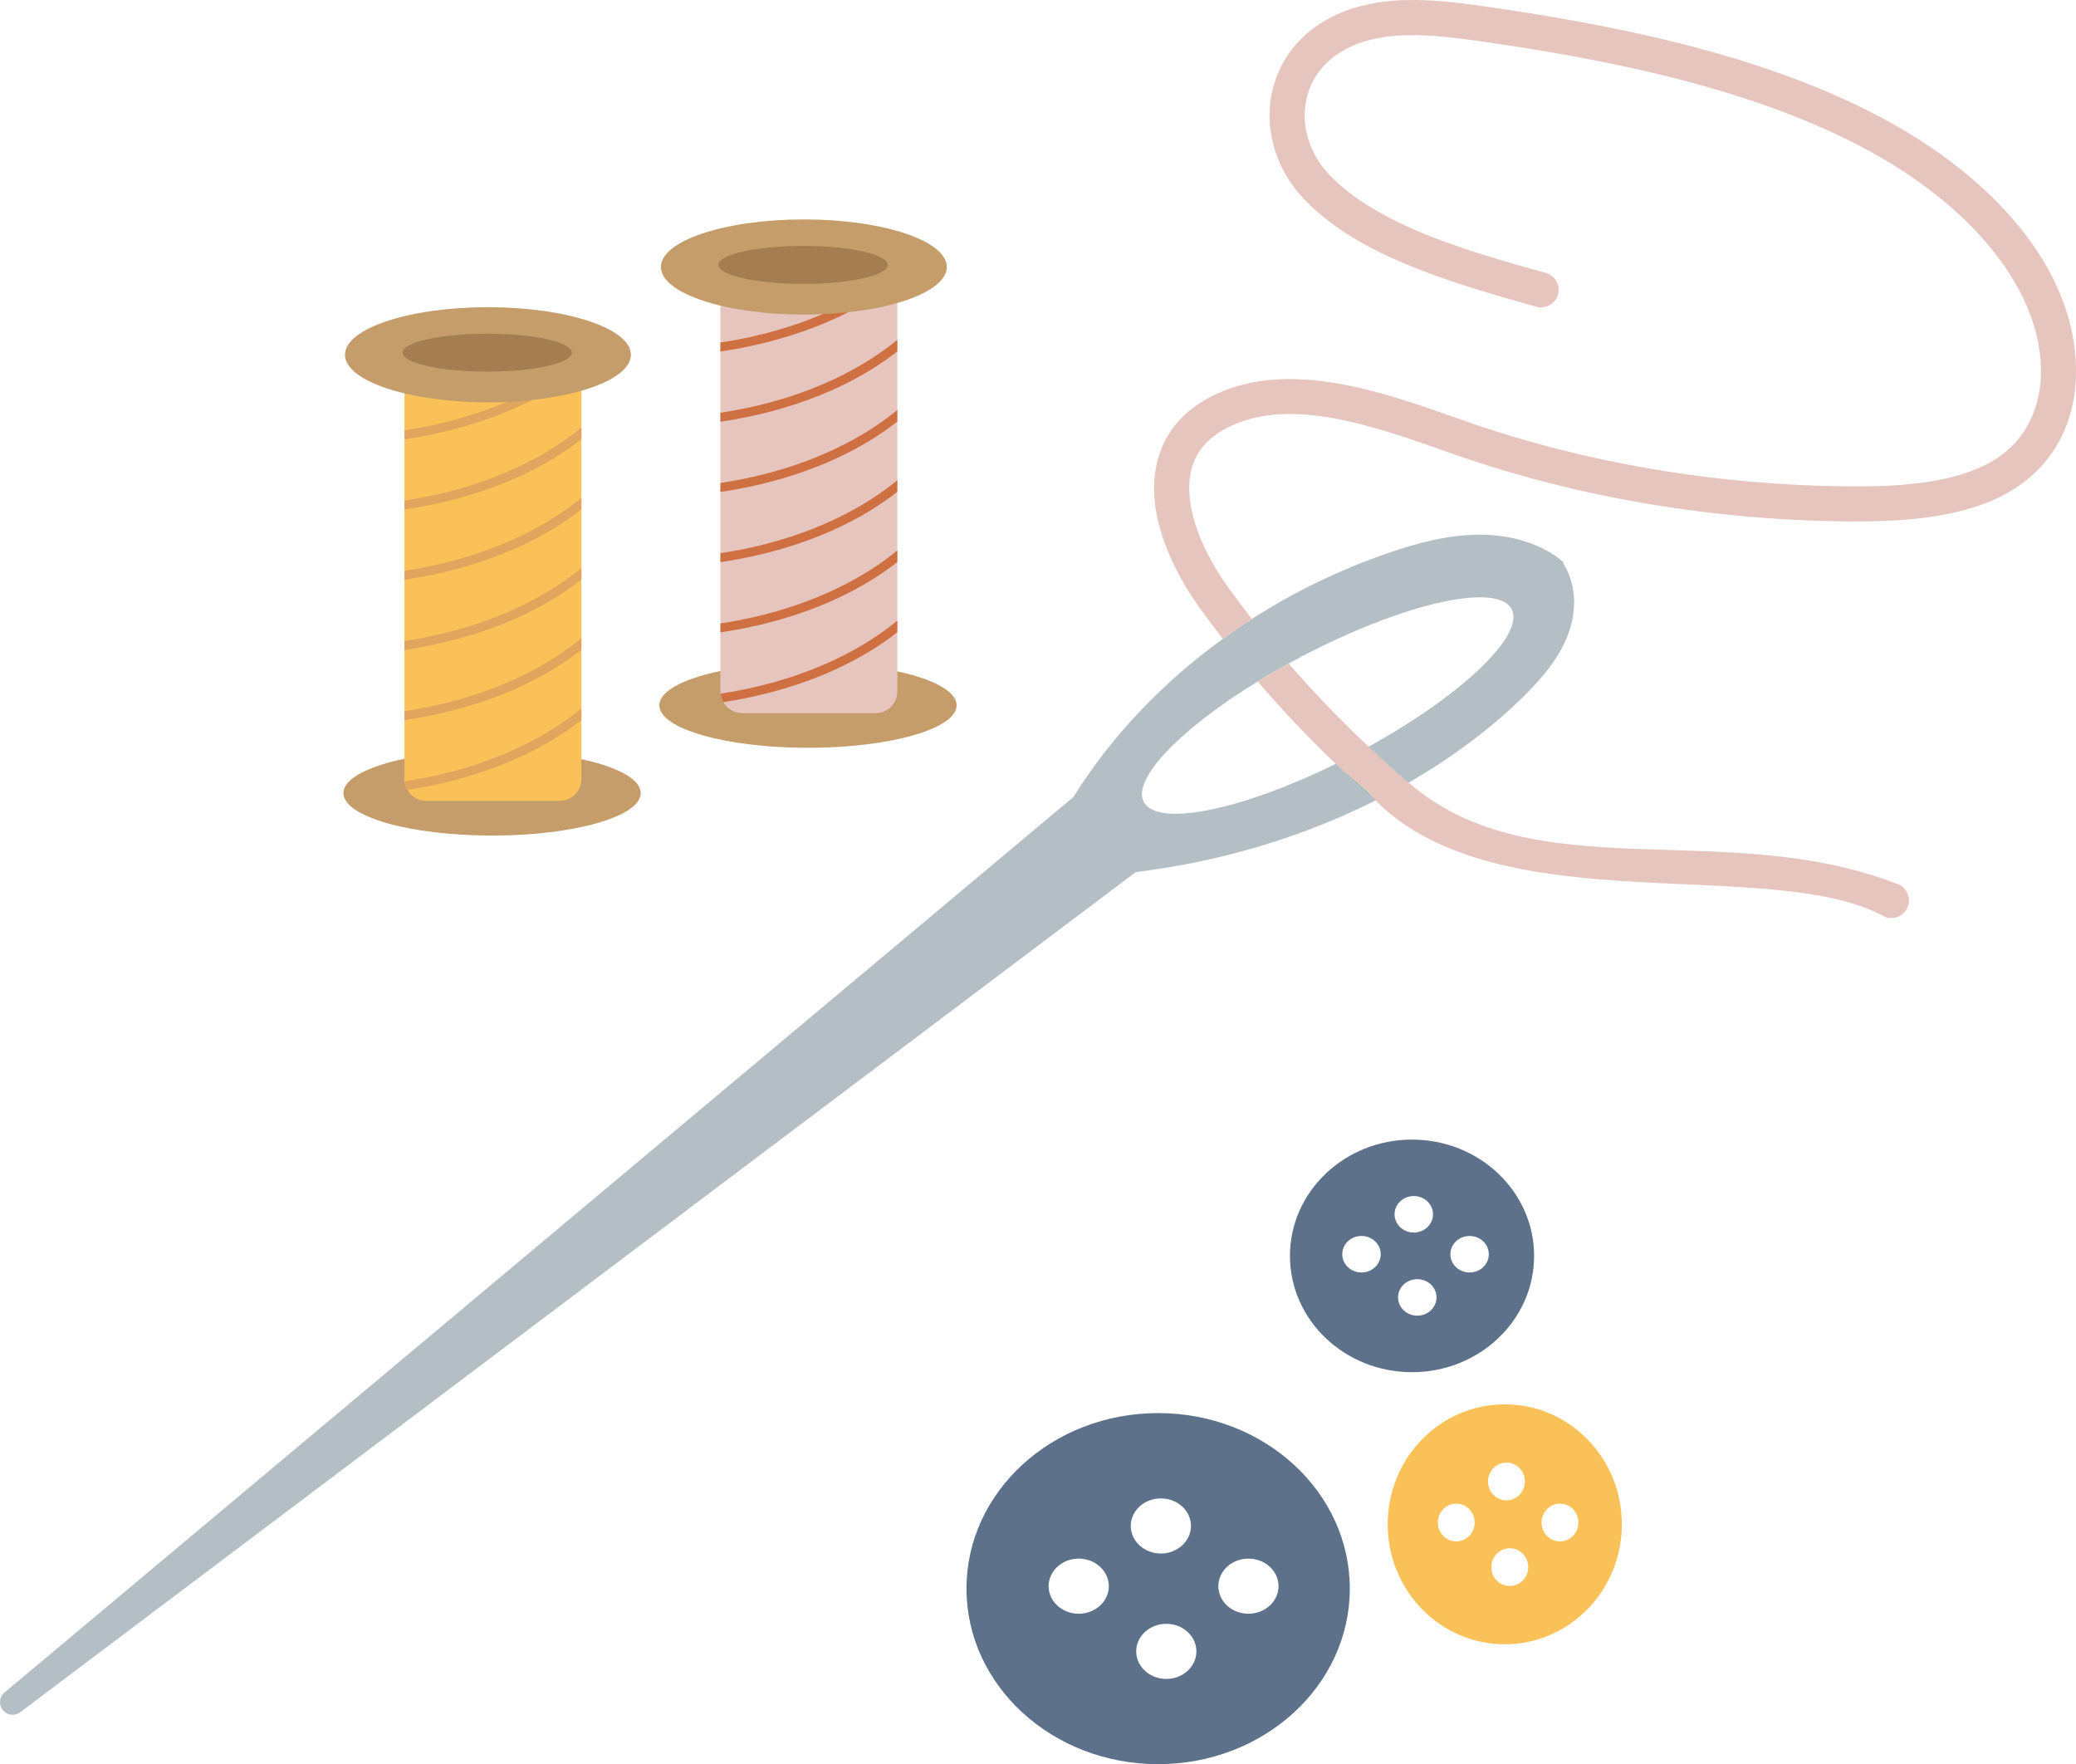 <?xml version="1.0" encoding="UTF-8"?><svg id="Layer_1" xmlns="http://www.w3.org/2000/svg" width="236.56" height="201" viewBox="0 0 236.56 201"><defs><style>.cls-1{fill:#fac158;}.cls-2{fill:#00a89c;}.cls-3{fill:#e6c5be;}.cls-4{fill:#b4bfc5;}.cls-5{fill:#cf7042;}.cls-6{fill:#a47d50;}.cls-7{fill:#c49d6a;}.cls-8{fill:#e1a55d;}.cls-9{fill:#5d718a;}</style></defs><g id="Syning"><path class="cls-2" d="m155.96,85.07l-.66.36c-1.03.56-2.07,1.09-3.09,1.6,1.47,1.42,2.98,2.81,4.53,4.17,1.29-.64,2.55-1.32,3.78-2.03-1.56-1.33-3.08-2.7-4.56-4.1Z"/><path class="cls-4" d="m178.48,72.79c-1.19,2.78-3.38,5.19-5.75,7.41-3.59,3.37-7.71,6.38-12.21,8.97-1.56-1.33-3.08-2.7-4.56-4.1,11.1-6.14,18.28-13.2,16.11-15.94-2.21-2.78-13.31.01-24.78,6.22-.15.08-.3.16-.45.25-1.23.67-2.41,1.35-3.53,2.05-9.17,5.62-14.74,11.55-12.8,13.99,2.01,2.53,11.38.46,21.7-4.61,1.47,1.42,2.98,2.81,4.53,4.17-8.25,4.15-17.59,6.97-27.32,8.16L2.31,195.08c-.57.44-1.38.38-1.89-.13-.6-.6-.55-1.58.1-2.12l121.8-102.03c4.3-6.9,10.14-13.03,17.02-18.01,1.08-.79,2.18-1.54,3.31-2.27,4.8-3.08,10.03-5.62,15.56-7.52,3.31-1.14,6.77-2.06,10.31-2.08,3.54-.02,7.2.97,9.7,3.19l-.11.04c1.67,2.68,1.56,5.87.37,8.64Z"/><g><path class="cls-3" d="m217.39,103.32c-.31.79-1.07,1.27-1.87,1.27-.24,0-.5,0-.72-.13-12.99-7.12-43.99.88-58.06-13.26-1.45-1.46-3.06-2.75-4.53-4.17-3.17-3.03-6.14-6.16-8.9-9.38,1.12-.7,2.3-1.38,3.53-2.05,2.82,3.25,5.87,6.42,9.12,9.47,1.48,1.4,3,2.77,4.56,4.1,14.3,12.39,35.96,3.87,55.73,11.56,1.03.4,1.54,1.56,1.14,2.59Z"/><path class="cls-3" d="m236.55,42.98c-.19,5.56-2.78,10.13-7.28,12.88-5.29,3.22-12.58,3.58-18.4,3.55-15.62-.1-31.28-2.75-45.27-7.68l-.85-.3c-8.17-2.88-17.43-6.14-24.4-2.94-2.5,1.15-3.99,2.76-4.57,4.94-.93,3.5.6,8.49,4.09,13.37.9,1.25,1.82,2.49,2.78,3.72-1.13.73-2.23,1.48-3.31,2.27-.94-1.21-1.85-2.43-2.73-3.66-2-2.8-6.47-10.04-4.69-16.73.89-3.35,3.16-5.89,6.76-7.54,8.44-3.88,18.95-.18,27.4,2.8l.85.3c13.58,4.78,28.78,7.36,43.96,7.45,5.29.04,11.87-.27,16.3-2.97,4.47-2.72,5.28-7.18,5.37-9.6.32-9.43-7.66-19.51-20.84-26.32-13.41-6.93-30.08-9.96-43.11-11.83-4.23-.6-8.69-1.12-12.52-.14-3.69.95-6.21,3.17-7.1,6.26-.88,3.07.06,6.54,2.45,9.06,5.6,5.9,16.19,8.85,24.71,11.23,1.06.29,1.68,1.4,1.39,2.46-.3,1.06-1.4,1.68-2.47,1.39-11.04-3.08-20.65-6.13-26.53-12.32-3.37-3.55-4.67-8.5-3.39-12.93,1.28-4.44,4.9-7.73,9.95-9.02,4.54-1.17,9.44-.61,14.08.05,13.34,1.92,30.43,5.04,44.37,12.23,14.79,7.64,23.39,18.86,23,30.02Z"/></g><path class="cls-9" d="m131.97,161c-12.06,0-21.84,8.95-21.84,20s9.78,20,21.84,20,21.84-8.95,21.84-20-9.78-20-21.84-20Zm-9.05,22.86c-1.9,0-3.43-1.41-3.43-3.14s1.54-3.14,3.43-3.14,3.43,1.41,3.43,3.14-1.54,3.14-3.43,3.14Zm9.36-13.14c1.9,0,3.43,1.41,3.43,3.14s-1.54,3.14-3.43,3.14-3.43-1.41-3.43-3.14,1.54-3.14,3.43-3.14Zm.62,20.57c-1.9,0-3.43-1.41-3.43-3.14s1.54-3.14,3.43-3.14,3.43,1.41,3.43,3.14-1.54,3.14-3.43,3.14Zm9.36-7.43c-1.9,0-3.43-1.41-3.43-3.14s1.54-3.14,3.43-3.14,3.43,1.41,3.43,3.14-1.54,3.14-3.43,3.14Z"/><path class="cls-1" d="m171.47,160c-7.37,0-13.34,6.12-13.34,13.67s5.97,13.67,13.34,13.67,13.34-6.12,13.34-13.67-5.97-13.67-13.34-13.67Zm-5.53,15.62c-1.16,0-2.1-.96-2.1-2.15s.94-2.15,2.1-2.15,2.1.96,2.1,2.15-.94,2.15-2.1,2.15Zm5.72-8.98c1.16,0,2.1.96,2.1,2.15s-.94,2.15-2.1,2.15-2.1-.96-2.1-2.15.94-2.15,2.1-2.15Zm.38,14.06c-1.16,0-2.1-.96-2.1-2.15s.94-2.15,2.1-2.15,2.1.96,2.1,2.15-.94,2.15-2.1,2.15Zm5.72-5.08c-1.16,0-2.1-.96-2.1-2.15s.94-2.15,2.1-2.15,2.1.96,2.1,2.15-.94,2.15-2.1,2.15Z"/><path class="cls-9" d="m160.9,129.84c-7.68,0-13.91,5.93-13.91,13.25s6.23,13.25,13.91,13.25,13.91-5.93,13.91-13.25-6.23-13.25-13.91-13.25Zm-5.76,15.14c-1.21,0-2.19-.93-2.19-2.08s.98-2.08,2.19-2.08,2.19.93,2.19,2.08-.98,2.08-2.19,2.08Zm5.96-8.71c1.21,0,2.19.93,2.19,2.08s-.98,2.08-2.19,2.08-2.19-.93-2.19-2.08.98-2.08,2.19-2.08Zm.4,13.63c-1.21,0-2.19-.93-2.19-2.08s.98-2.08,2.19-2.08,2.19.93,2.19,2.08-.98,2.08-2.19,2.08Zm5.96-4.92c-1.21,0-2.19-.93-2.19-2.08s.98-2.08,2.19-2.08,2.19.93,2.19,2.08-.98,2.08-2.19,2.08Z"/><g><ellipse class="cls-7" cx="56.07" cy="90.36" rx="16.94" ry="4.84"/><path class="cls-1" d="m66.25,44.1v44.66c0,1.38-1.11,2.49-2.49,2.49h-15.18c-.93,0-1.73-.5-2.16-1.25-.17-.29-.28-.62-.32-.97-.01-.09-.01-.18-.01-.27v-44.66c0-1.38,1.11-2.49,2.49-2.49h15.18c.37,0,.72.08,1.03.23.34.14.63.37.86.65.38.43.6.99.6,1.61Z"/><g><path class="cls-8" d="m46.09,57.03v1.02c10.33-1.54,16.75-5.33,20.16-8.02v-1.32c-3.1,2.57-9.53,6.7-20.16,8.32Z"/><path class="cls-8" d="m64.79,41.84c-3.47,2.52-9.52,5.79-18.7,7.19v1.02c9.75-1.45,16.02-4.92,19.56-7.56-.23-.28-.52-.51-.86-.65Z"/><path class="cls-8" d="m46.09,66.05c10.33-1.54,16.75-5.33,20.16-8.02v-1.32c-3.1,2.57-9.53,6.7-20.16,8.32v1.02Z"/><path class="cls-8" d="m46.09,74.05c10.33-1.54,16.75-5.33,20.16-8.02v-1.32c-3.1,2.57-9.53,6.7-20.16,8.32v1.02Z"/><path class="cls-8" d="m46.09,82.05c10.33-1.54,16.75-5.33,20.16-8.02v-1.32c-3.1,2.57-9.53,6.7-20.16,8.32v1.02Z"/><path class="cls-8" d="m46.42,90c10.13-1.57,16.46-5.31,19.83-7.97v-1.32c-3.1,2.57-9.52,6.69-20.15,8.32.04.35.15.68.32.97Z"/></g><g><ellipse class="cls-7" cx="55.6" cy="40.42" rx="16.29" ry="5.42"/><ellipse class="cls-6" cx="55.52" cy="40.18" rx="9.64" ry="2.16"/></g></g><g><ellipse class="cls-7" cx="92.07" cy="80.36" rx="16.94" ry="4.84"/><path class="cls-3" d="m102.25,34.1v44.66c0,1.38-1.11,2.49-2.49,2.49h-15.18c-.93,0-1.73-.5-2.16-1.25-.17-.29-.28-.62-.32-.97-.01-.09-.01-.18-.01-.27v-44.66c0-1.38,1.11-2.49,2.49-2.49h15.18c.37,0,.72.08,1.03.23.34.14.63.37.86.65.38.43.6.99.6,1.61Z"/><g><path class="cls-5" d="m82.09,47.03v1.02c10.33-1.54,16.75-5.33,20.16-8.02v-1.32c-3.1,2.57-9.53,6.7-20.16,8.32Z"/><path class="cls-5" d="m100.79,31.84c-3.47,2.52-9.52,5.79-18.7,7.19v1.02c9.75-1.45,16.02-4.92,19.56-7.56-.23-.28-.52-.51-.86-.65Z"/><path class="cls-5" d="m82.09,56.05c10.33-1.54,16.75-5.33,20.16-8.02v-1.32c-3.1,2.57-9.53,6.7-20.16,8.32v1.02Z"/><path class="cls-5" d="m82.09,64.05c10.33-1.54,16.75-5.33,20.16-8.02v-1.32c-3.1,2.57-9.53,6.7-20.16,8.32v1.02Z"/><path class="cls-5" d="m82.09,72.05c10.33-1.54,16.75-5.33,20.16-8.02v-1.32c-3.1,2.57-9.53,6.7-20.16,8.32v1.02Z"/><path class="cls-5" d="m82.42,80c10.13-1.57,16.46-5.31,19.83-7.97v-1.32c-3.1,2.57-9.52,6.69-20.15,8.32.04.35.15.68.32.97Z"/></g><g><ellipse class="cls-7" cx="91.6" cy="30.42" rx="16.29" ry="5.42"/><ellipse class="cls-6" cx="91.52" cy="30.18" rx="9.64" ry="2.16"/></g></g></g></svg>